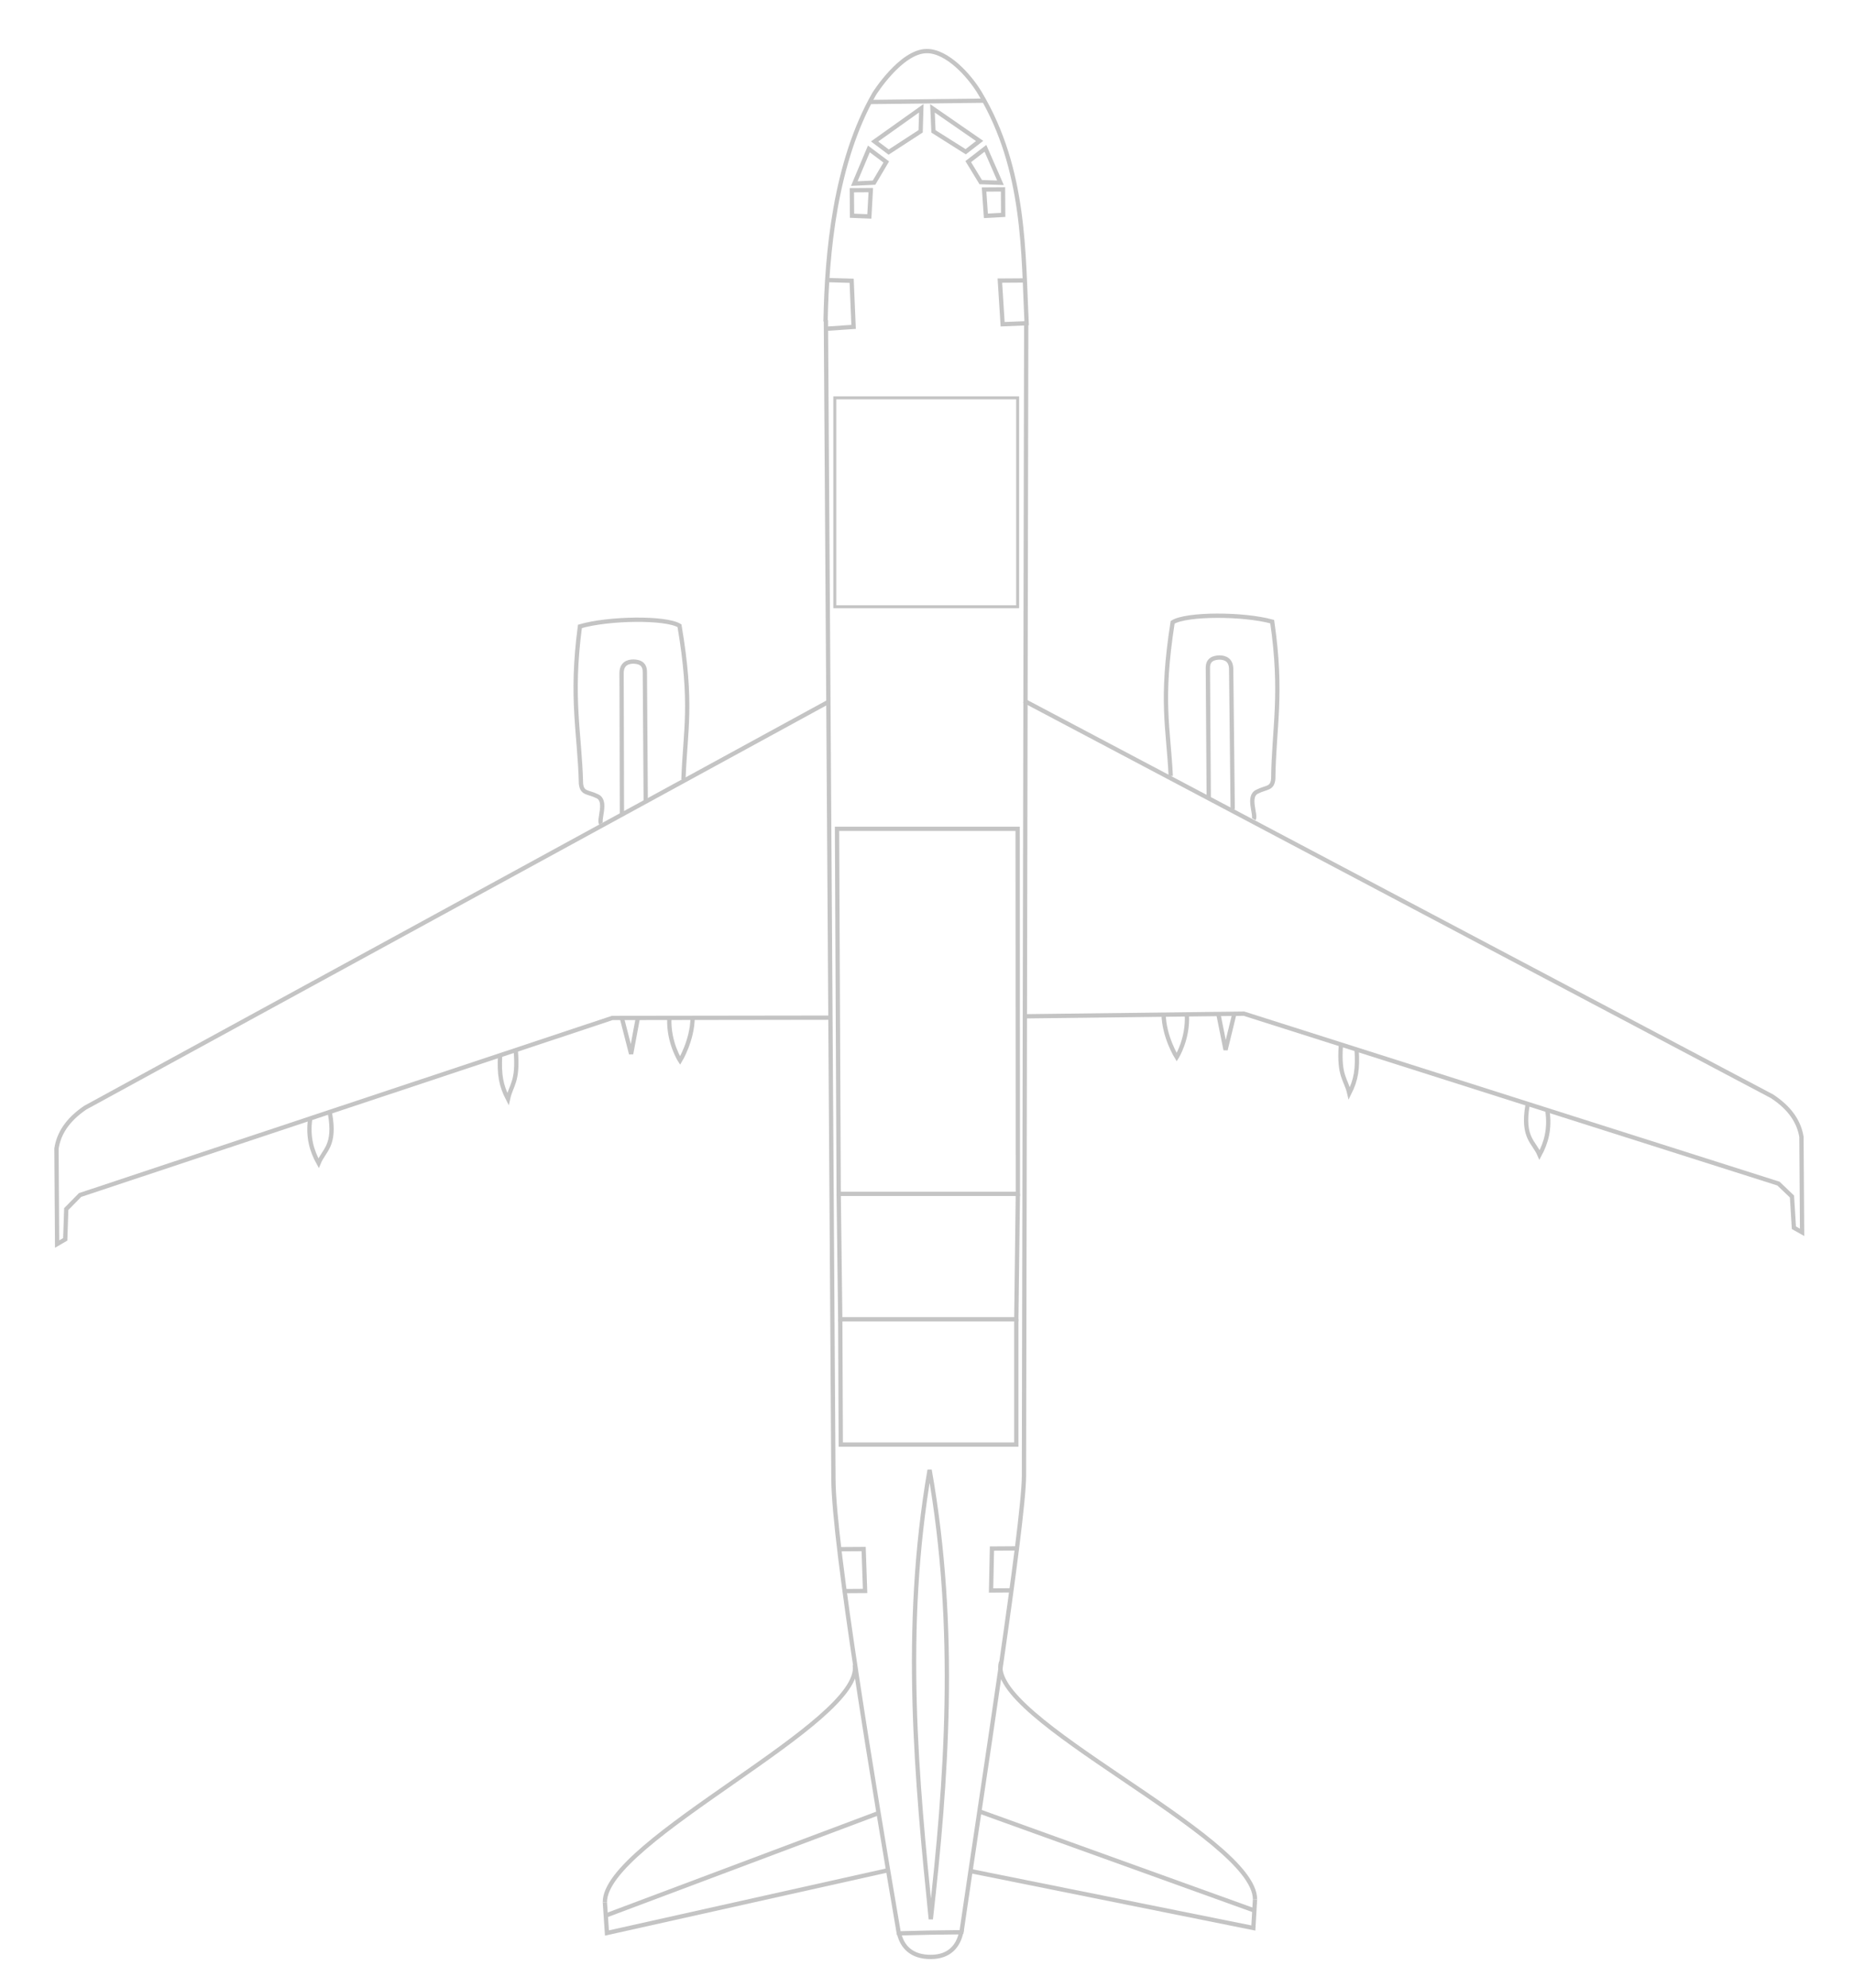 <?xml version="1.0" encoding="UTF-8" standalone="no"?>
<svg
   xmlns:dc="http://purl.org/dc/elements/1.1/"
   xmlns:cc="http://creativecommons.org/ns#"
   xmlns:rdf="http://www.w3.org/1999/02/22-rdf-syntax-ns#"
   xmlns:svg="http://www.w3.org/2000/svg"
   xmlns="http://www.w3.org/2000/svg"
   xmlns:sodipodi="http://sodipodi.sourceforge.net/DTD/sodipodi-0.dtd"
   xmlns:inkscape="http://www.inkscape.org/namespaces/inkscape"
   version="1.1"
   id="svg2"
   viewBox="0 0 730.295 783.088"
   height="178mm"
   width="166mm"
   sodipodi:docname="A320_cargo.svg"
   inkscape:version="0.92.0 r15299">
  <sodipodi:namedview
     pagecolor="#ffffff"
     bordercolor="#666666"
     borderopacity="1"
     objecttolerance="10"
     gridtolerance="10"
     guidetolerance="10"
     inkscape:pageopacity="0"
     inkscape:pageshadow="2"
     inkscape:window-width="1920"
     inkscape:window-height="1027"
     id="namedview3776"
     showgrid="false"
     inkscape:zoom="1"
     inkscape:cx="266.57858"
     inkscape:cy="308.83806"
     inkscape:window-x="-8"
     inkscape:window-y="-8"
     inkscape:window-maximized="1"
     inkscape:current-layer="layer4"
     scale-x="1.164"
     inkscape:snap-bbox="true"
     inkscape:bbox-nodes="true"
     showguides="true"
     inkscape:guide-bbox="true">
    <inkscape:grid
       type="xygrid"
       id="grid5524" />
    <sodipodi:guide
       position="0,0"
       orientation="0,627.402"
       id="guide4529"
       inkscape:locked="false" />
    <sodipodi:guide
       position="730.295,0"
       orientation="-672.756,0"
       id="guide4531"
       inkscape:locked="false" />
    <sodipodi:guide
       position="0,783.088"
       orientation="672.756,0"
       id="guide4535"
       inkscape:locked="false" />
  </sodipodi:namedview>
  <defs
     id="defs4" />
  <g
     style="display:inline"
     id="layer4"
     transform="translate(-26.984,-732.191)">
    <path
       id="path4155"
       d="m 421.311,1386.95 c -6.541,22.093 100.116,68.566 100.023,93.517"
       style="display:inline;fill:none;fill-opacity:1;fill-rule:evenodd;stroke:#c4c4c4;stroke-width:1.688;stroke-linecap:butt;stroke-linejoin:miter;stroke-miterlimit:4;stroke-dasharray:none;stroke-opacity:1"
       inkscape:connector-curvature="0"
       sodipodi:nodetypes="cc" />
    <path
       id="path4167-3"
       d="m 521.334,1480.468 -0.662,11.257 -111.426,-22.432"
       style="display:inline;fill:none;fill-opacity:1;fill-rule:evenodd;stroke:#c4c4c4;stroke-width:1.688;stroke-linecap:butt;stroke-linejoin:miter;stroke-miterlimit:4;stroke-dasharray:none;stroke-opacity:1"
       inkscape:connector-curvature="0"
       sodipodi:nodetypes="ccc" />
    <path
       id="path4171-0"
       d="m 412.816,1445.808 108.535,39.125"
       style="display:inline;fill:none;fill-opacity:1;fill-rule:evenodd;stroke:#c4c4c4;stroke-width:1.688;stroke-linecap:butt;stroke-linejoin:miter;stroke-miterlimit:4;stroke-dasharray:none;stroke-opacity:1"
       inkscape:connector-curvature="0" />
    <path
       id="path4155-7"
       d="m 363.668,1388.078 c 3.939,22.435 -98.769,69.31 -98.423,93.532"
       style="display:inline;fill:none;fill-opacity:1;fill-rule:evenodd;stroke:#c4c4c4;stroke-width:1.688;stroke-linecap:butt;stroke-linejoin:miter;stroke-miterlimit:4;stroke-dasharray:none;stroke-opacity:1"
       inkscape:connector-curvature="0"
       sodipodi:nodetypes="cc" />
    <path
       id="path4163-7"
       d="m 381.123,1494.401 c -10.068,-58.756 -25.681,-153.32 -25.849,-179.294 L 352.307,858.306"
       style="display:inline;fill:none;fill-opacity:1;fill-rule:evenodd;stroke:#c4c4c4;stroke-width:1.688;stroke-linecap:butt;stroke-linejoin:miter;stroke-miterlimit:4;stroke-dasharray:none;stroke-opacity:1"
       inkscape:connector-curvature="0"
       sodipodi:nodetypes="csc" />
    <path
       id="path4167-3-2"
       d="m 265.245,1481.611 0.818,12.083 111.096,-24.811"
       style="display:inline;fill:none;fill-opacity:1;fill-rule:evenodd;stroke:#c4c4c4;stroke-width:1.688;stroke-linecap:butt;stroke-linejoin:miter;stroke-miterlimit:4;stroke-dasharray:none;stroke-opacity:1"
       inkscape:connector-curvature="0"
       sodipodi:nodetypes="ccc" />
    <path
       id="path4171-0-7"
       d="m 373.288,1446.355 -108.002,40.572"
       style="display:inline;fill:none;fill-opacity:1;fill-rule:evenodd;stroke:#c4c4c4;stroke-width:1.688;stroke-linecap:butt;stroke-linejoin:miter;stroke-miterlimit:4;stroke-dasharray:none;stroke-opacity:1"
       inkscape:connector-curvature="0" />
    <path
       id="path4177-1-1"
       d="m 393.629,1488.261 c 6.095,-53.991 10.707,-114.043 -0.475,-177.011 -10.877,62.932 -5.026,122.425 0.475,177.011 z"
       style="display:inline;fill:none;fill-opacity:1;fill-rule:evenodd;stroke:#c4c4c4;stroke-width:1.688;stroke-linecap:butt;stroke-linejoin:miter;stroke-miterlimit:4;stroke-dasharray:none;stroke-opacity:1"
       inkscape:connector-curvature="0"
       sodipodi:nodetypes="ccc" />
    <path
       id="path4181-3-3"
       d="m 381.119,1493.836 12.25,-0.295 12.251,-0.151 c -1.237,5.661 -4.805,9.683 -11.897,9.732 -7.689,0.063 -11.357,-4 -12.604,-9.285 z"
       style="display:inline;fill:none;fill-opacity:1;fill-rule:evenodd;stroke:#c4c4c4;stroke-width:1.688;stroke-linecap:butt;stroke-linejoin:miter;stroke-miterlimit:4;stroke-dasharray:none;stroke-opacity:1"
       inkscape:connector-curvature="0"
       sodipodi:nodetypes="cccccc" />
    <path
       id="path4352"
       d="m 358.001,1342.494 9.174,-0.061 0.569,16.51 -8.257,0.055"
       style="display:inline;fill:none;fill-opacity:1;fill-rule:evenodd;stroke:#c4c4c4;stroke-width:1.688;stroke-linecap:butt;stroke-linejoin:miter;stroke-miterlimit:4;stroke-dasharray:none;stroke-opacity:1"
       inkscape:connector-curvature="0"
       sodipodi:nodetypes="cccc" />
    <path
       id="path4356"
       d="m 431.216,859.614 -0.89,453.932 c -0.037,18.852 -16.082,121.339 -24.702,180.408"
       style="display:inline;fill:none;fill-opacity:1;fill-rule:evenodd;stroke:#c4c4c4;stroke-width:1.688;stroke-linecap:butt;stroke-linejoin:miter;stroke-miterlimit:4;stroke-dasharray:none;stroke-opacity:1;opacity:1"
       inkscape:connector-curvature="0"
       sodipodi:nodetypes="csc" />
    <path
       id="path4396"
       d="m 430.747,1132.559 86.234,-1.035 210.544,66.943 5.324,5.092 0.756,12.299 3.223,1.813 -0.251,-37.614 c -0.974,-5.923 -4.497,-11.318 -11.575,-15.978 L 430.375,1008.246"
       style="display:inline;fill:none;fill-opacity:1;fill-rule:evenodd;stroke:#c4c4c4;stroke-width:1.688;stroke-linecap:butt;stroke-linejoin:miter;stroke-miterlimit:4;stroke-dasharray:none;stroke-opacity:1"
       inkscape:connector-curvature="0"
       sodipodi:nodetypes="ccccccccc" />
    <path
       id="path4451"
       d="m 485.329,1131.735 c 0.17,8.939 5.159,16.938 5.159,16.938 0,0 4.478,-7.092 4.018,-16.541"
       style="display:inline;fill:none;fill-opacity:1;fill-rule:evenodd;stroke:#c4c4c4;stroke-width:1.688;stroke-linecap:butt;stroke-linejoin:miter;stroke-miterlimit:4;stroke-dasharray:none;stroke-opacity:1"
       inkscape:connector-curvature="0" />
    <path
       id="path4453"
       d="m 506.889,1131.591 2.847,14.201 3.572,-14.703"
       style="display:inline;fill:none;fill-opacity:1;fill-rule:evenodd;stroke:#c4c4c4;stroke-width:1.688;stroke-linecap:butt;stroke-linejoin:miter;stroke-miterlimit:4;stroke-dasharray:none;stroke-opacity:1"
       inkscape:connector-curvature="0" />
    <path
       id="path4455"
       d="m 555.138,1144.113 c -0.823,12.2 2.027,13.131 3.337,18.786 2.656,-5.323 3.404,-9.528 2.865,-17.451"
       style="display:inline;fill:none;fill-opacity:1;fill-rule:evenodd;stroke:#c4c4c4;stroke-width:1.688;stroke-linecap:butt;stroke-linejoin:miter;stroke-miterlimit:4;stroke-dasharray:none;stroke-opacity:1"
       inkscape:connector-curvature="0" />
    <path
       id="path4457"
       d="m 628.691,1167.475 c -2.22,13.024 2.585,14.58 4.719,19.694 2.592,-4.792 4.171,-10.25 3.094,-17.452"
       style="display:inline;fill:none;fill-opacity:1;fill-rule:evenodd;stroke:#c4c4c4;stroke-width:1.688;stroke-linecap:butt;stroke-linejoin:miter;stroke-miterlimit:4;stroke-dasharray:none;stroke-opacity:1"
       inkscape:connector-curvature="0" />
    <path
       id="path4459"
       d="m 512.543,1051.047 -0.6,-55.502 c -0.148,-3.424 -2.346,-4.304 -4.616,-4.327 -2.231,0.071 -4.618,0.724 -4.559,4.159 l 0.345,51.604"
       style="display:inline;fill:none;fill-opacity:1;fill-rule:evenodd;stroke:#c4c4c4;stroke-width:1.688;stroke-linecap:butt;stroke-linejoin:miter;stroke-miterlimit:4;stroke-dasharray:none;stroke-opacity:1"
       inkscape:connector-curvature="0"
       sodipodi:nodetypes="ccccc" />
    <path
       id="path4461"
       d="m 488.143,1037.907 c -0.968,-19.445 -4.091,-29.443 0.742,-60.557 5.388,-3.427 27.923,-3.401 39.219,-0.262 4.183,28.598 0.632,41.985 0.414,61.925 -0.363,4.075 -2.718,3.187 -6.388,5.089 -3.91,1.879 -0.285,9.136 -1.304,10.789"
       style="display:inline;fill:none;fill-opacity:1;fill-rule:evenodd;stroke:#c4c4c4;stroke-width:1.688;stroke-linecap:butt;stroke-linejoin:miter;stroke-miterlimit:4;stroke-dasharray:none;stroke-opacity:1"
       inkscape:connector-curvature="0" />
    <path
       id="path4396-6"
       d="m 354.392,1133.095 -86.24,0.117 -209.63,69.751 -5.441,5.541 -0.405,11.93 -3.199,1.856 -0.251,-37.614 c 0.895,-5.935 4.345,-11.378 11.36,-16.131 L 353.102,1008.788"
       style="display:inline;fill:none;fill-opacity:1;fill-rule:evenodd;stroke:#c4c4c4;stroke-width:1.688;stroke-linecap:butt;stroke-linejoin:miter;stroke-miterlimit:4;stroke-dasharray:none;stroke-opacity:1"
       inkscape:connector-curvature="0"
       sodipodi:nodetypes="ccccccccc" />
    <path
       id="path4451-1"
       d="m 299.803,1133.001 c -0.05,8.941 -4.932,17.006 -4.932,17.006 0,0 -4.573,-7.032 -4.239,-16.486"
       style="display:inline;fill:none;fill-opacity:1;fill-rule:evenodd;stroke:#c4c4c4;stroke-width:1.688;stroke-linecap:butt;stroke-linejoin:miter;stroke-miterlimit:4;stroke-dasharray:none;stroke-opacity:1"
       inkscape:connector-curvature="0" />
    <path
       id="path4453-3"
       d="m 278.243,1133.145 -2.657,14.238 -3.768,-14.654"
       style="display:inline;fill:none;fill-opacity:1;fill-rule:evenodd;stroke:#c4c4c4;stroke-width:1.688;stroke-linecap:butt;stroke-linejoin:miter;stroke-miterlimit:4;stroke-dasharray:none;stroke-opacity:1"
       inkscape:connector-curvature="0" />
    <path
       id="path4455-0"
       d="m 230.165,1146.31 c 0.986,12.188 -1.851,13.156 -3.085,18.828 -2.727,-5.287 -3.531,-9.481 -3.098,-17.411"
       style="display:inline;fill:none;fill-opacity:1;fill-rule:evenodd;stroke:#c4c4c4;stroke-width:1.688;stroke-linecap:butt;stroke-linejoin:miter;stroke-miterlimit:4;stroke-dasharray:none;stroke-opacity:1"
       inkscape:connector-curvature="0" />
    <path
       id="path4457-6"
       d="m 156.932,1170.653 c 2.394,12.993 -2.39,14.613 -4.455,19.755 -2.656,-4.757 -4.307,-10.193 -3.327,-17.409"
       style="display:inline;fill:none;fill-opacity:1;fill-rule:evenodd;stroke:#c4c4c4;stroke-width:1.688;stroke-linecap:butt;stroke-linejoin:miter;stroke-miterlimit:4;stroke-dasharray:none;stroke-opacity:1"
       inkscape:connector-curvature="0" />
    <path
       id="path4568"
       d="m 352.176,858.821 c 0.49,-26.921 3.671,-62.53 19.16,-89.645 0,0 10.538,-16.811 20.676,-16.865 8.067,-0.043 16.859,9.662 21.033,16.675 17.96,30.181 16.96,62.88 18.366,91.363"
       style="display:inline;fill:none;fill-opacity:1;fill-rule:evenodd;stroke:#c4c4c4;stroke-width:1.688;stroke-linecap:butt;stroke-linejoin:miter;stroke-miterlimit:4;stroke-dasharray:none;stroke-opacity:1"
       inkscape:connector-curvature="0"
       sodipodi:nodetypes="ccssc" />
    <path
       id="path4572"
       d="m 414.712,771.844 -45.275,0.527"
       style="display:inline;fill:none;fill-opacity:1;fill-rule:evenodd;stroke:#c4c4c4;stroke-width:1.688;stroke-linecap:butt;stroke-linejoin:miter;stroke-miterlimit:4;stroke-dasharray:none;stroke-opacity:1"
       inkscape:connector-curvature="0"
       sodipodi:nodetypes="cc" />
    <path
       id="path4574"
       d="m 353.364,842.541 9.084,0.264 0.77,18.159 -10.699,0.72"
       style="display:inline;fill:none;fill-opacity:1;fill-rule:evenodd;stroke:#c4c4c4;stroke-width:1.688;stroke-linecap:butt;stroke-linejoin:miter;stroke-miterlimit:4;stroke-dasharray:none;stroke-opacity:1"
       inkscape:connector-curvature="0" />
    <path
       id="path4576"
       d="m 431.325,859.536 -9.404,0.387 -1.088,-17.184 9.406,-0.063"
       style="display:inline;fill:none;fill-opacity:1;fill-rule:evenodd;stroke:#c4c4c4;stroke-width:1.688;stroke-linecap:butt;stroke-linejoin:miter;stroke-miterlimit:4;stroke-dasharray:none;stroke-opacity:1"
       inkscape:connector-curvature="0" />
    <path
       id="path4580"
       d="m 362.601,817.179 6.814,0.279 0.579,-10.384 -7.46,0.05 z"
       style="display:inline;fill:none;fill-opacity:1;fill-rule:evenodd;stroke:#c4c4c4;stroke-width:1.688;stroke-linecap:butt;stroke-linejoin:miter;stroke-miterlimit:4;stroke-dasharray:none;stroke-opacity:1"
       inkscape:connector-curvature="0" />
    <path
       id="path4582"
       d="m 363.489,804.523 7.782,-0.376 4.811,-8.141 -6.846,-5.144 z"
       style="display:inline;fill:none;fill-opacity:1;fill-rule:evenodd;stroke:#c4c4c4;stroke-width:1.688;stroke-linecap:butt;stroke-linejoin:miter;stroke-miterlimit:4;stroke-dasharray:none;stroke-opacity:1"
       inkscape:connector-curvature="0" />
    <path
       id="path4584"
       d="m 371.488,787.926 5.542,4.18 12.596,-8.193 0.264,-9.084 z"
       style="display:inline;fill:none;fill-opacity:1;fill-rule:evenodd;stroke:#c4c4c4;stroke-width:1.688;stroke-linecap:butt;stroke-linejoin:miter;stroke-miterlimit:4;stroke-dasharray:none;stroke-opacity:1"
       inkscape:connector-curvature="0" />
    <path
       id="path4580-8"
       d="m 422.138,816.851 -6.809,0.37 -0.718,-10.375 7.46,-0.05 z"
       style="display:inline;fill:none;fill-opacity:1;fill-rule:evenodd;stroke:#c4c4c4;stroke-width:1.688;stroke-linecap:butt;stroke-linejoin:miter;stroke-miterlimit:4;stroke-dasharray:none;stroke-opacity:1"
       inkscape:connector-curvature="0" />
    <path
       id="path4582-6"
       d="m 421.08,804.207 -7.787,-0.272 -4.92,-8.076 6.777,-5.235 z"
       style="display:inline;fill:none;fill-opacity:1;fill-rule:evenodd;stroke:#c4c4c4;stroke-width:1.688;stroke-linecap:butt;stroke-linejoin:miter;stroke-miterlimit:4;stroke-dasharray:none;stroke-opacity:1"
       inkscape:connector-curvature="0" />
    <path
       id="path4584-7"
       d="m 412.861,787.72 -5.486,4.253 -12.704,-8.024 -0.385,-9.08 z"
       style="display:inline;fill:none;fill-opacity:1;fill-rule:evenodd;stroke:#c4c4c4;stroke-width:1.688;stroke-linecap:butt;stroke-linejoin:miter;stroke-miterlimit:4;stroke-dasharray:none;stroke-opacity:1"
       inkscape:connector-curvature="0" />
    <path
       id="path4459-8"
       d="m 271.965,1052.704 -0.141,-55.505 c 0.103,-3.426 2.289,-4.335 4.558,-4.388 2.232,0.041 4.627,0.662 4.615,4.098 l 0.345,51.604"
       style="display:inline;fill:none;fill-opacity:1;fill-rule:evenodd;stroke:#c4c4c4;stroke-width:1.688;stroke-linecap:butt;stroke-linejoin:miter;stroke-miterlimit:4;stroke-dasharray:none;stroke-opacity:1"
       inkscape:connector-curvature="0"
       sodipodi:nodetypes="ccccc" />
    <path
       id="path4461-4"
       d="m 296.188,1039.239 c 0.708,-19.456 3.698,-29.495 -1.551,-60.542 -5.433,-3.355 -27.966,-3.027 -39.219,0.262 -3.8,28.652 -0.071,41.989 0.414,61.925 0.418,4.069 2.76,3.151 6.456,5.003 3.935,1.827 0.407,9.131 1.448,10.77"
       style="display:inline;fill:none;fill-opacity:1;fill-rule:evenodd;stroke:#c4c4c4;stroke-width:1.688;stroke-linecap:butt;stroke-linejoin:miter;stroke-miterlimit:4;stroke-dasharray:none;stroke-opacity:1"
       inkscape:connector-curvature="0" />
    <path
       id="path4352-1"
       d="m 426.89,1342.182 -9.174,0.061 -0.348,16.517 8.257,-0.055"
       style="display:inline;fill:none;fill-opacity:1;fill-rule:evenodd;stroke:#c4c4c4;stroke-width:1.688;stroke-linecap:butt;stroke-linejoin:miter;stroke-miterlimit:4;stroke-dasharray:none;stroke-opacity:1"
       inkscape:connector-curvature="0"
       sodipodi:nodetypes="cccc" />
    <path
       style="fill:none;stroke:#c4c4c4;stroke-width:1.688px;stroke-linecap:butt;stroke-linejoin:miter;stroke-opacity:1"
       d="m 356.687,1058.699 h 71.15 l 0.087,143.811 H 357.344 Z"
       id="path4527"
       inkscape:connector-curvature="0"
       sodipodi:nodetypes="ccccc" />
    <path
       style="fill:none;stroke:#c4c4c4;stroke-width:1.688px;stroke-linecap:butt;stroke-linejoin:miter;stroke-opacity:1"
       d="m 357.344,1202.511 0.617,49.413 h 69.344 l 0.617,-49.413"
       id="path4555"
       inkscape:connector-curvature="0"
       sodipodi:nodetypes="cccc" />
    <path
       style="fill:none;stroke:#c4c4c4;stroke-width:1.688px;stroke-linecap:butt;stroke-linejoin:miter;stroke-opacity:1"
       d="m 357.962,1251.924 0.206,49.356 h 69.138 v -49.356"
       id="path4557"
       inkscape:connector-curvature="0"
       sodipodi:nodetypes="cccc" />
    <path
       style="fill:none;stroke:#c4c4c4;stroke-width:1.164px;stroke-linecap:butt;stroke-linejoin:miter;stroke-opacity:1"
       d="m 355.814,888.92 0,82.307 h 72.022 v -82.307 z"
       id="path4561"
       inkscape:connector-curvature="0"
       sodipodi:nodetypes="ccccc" />
  </g>
</svg>
